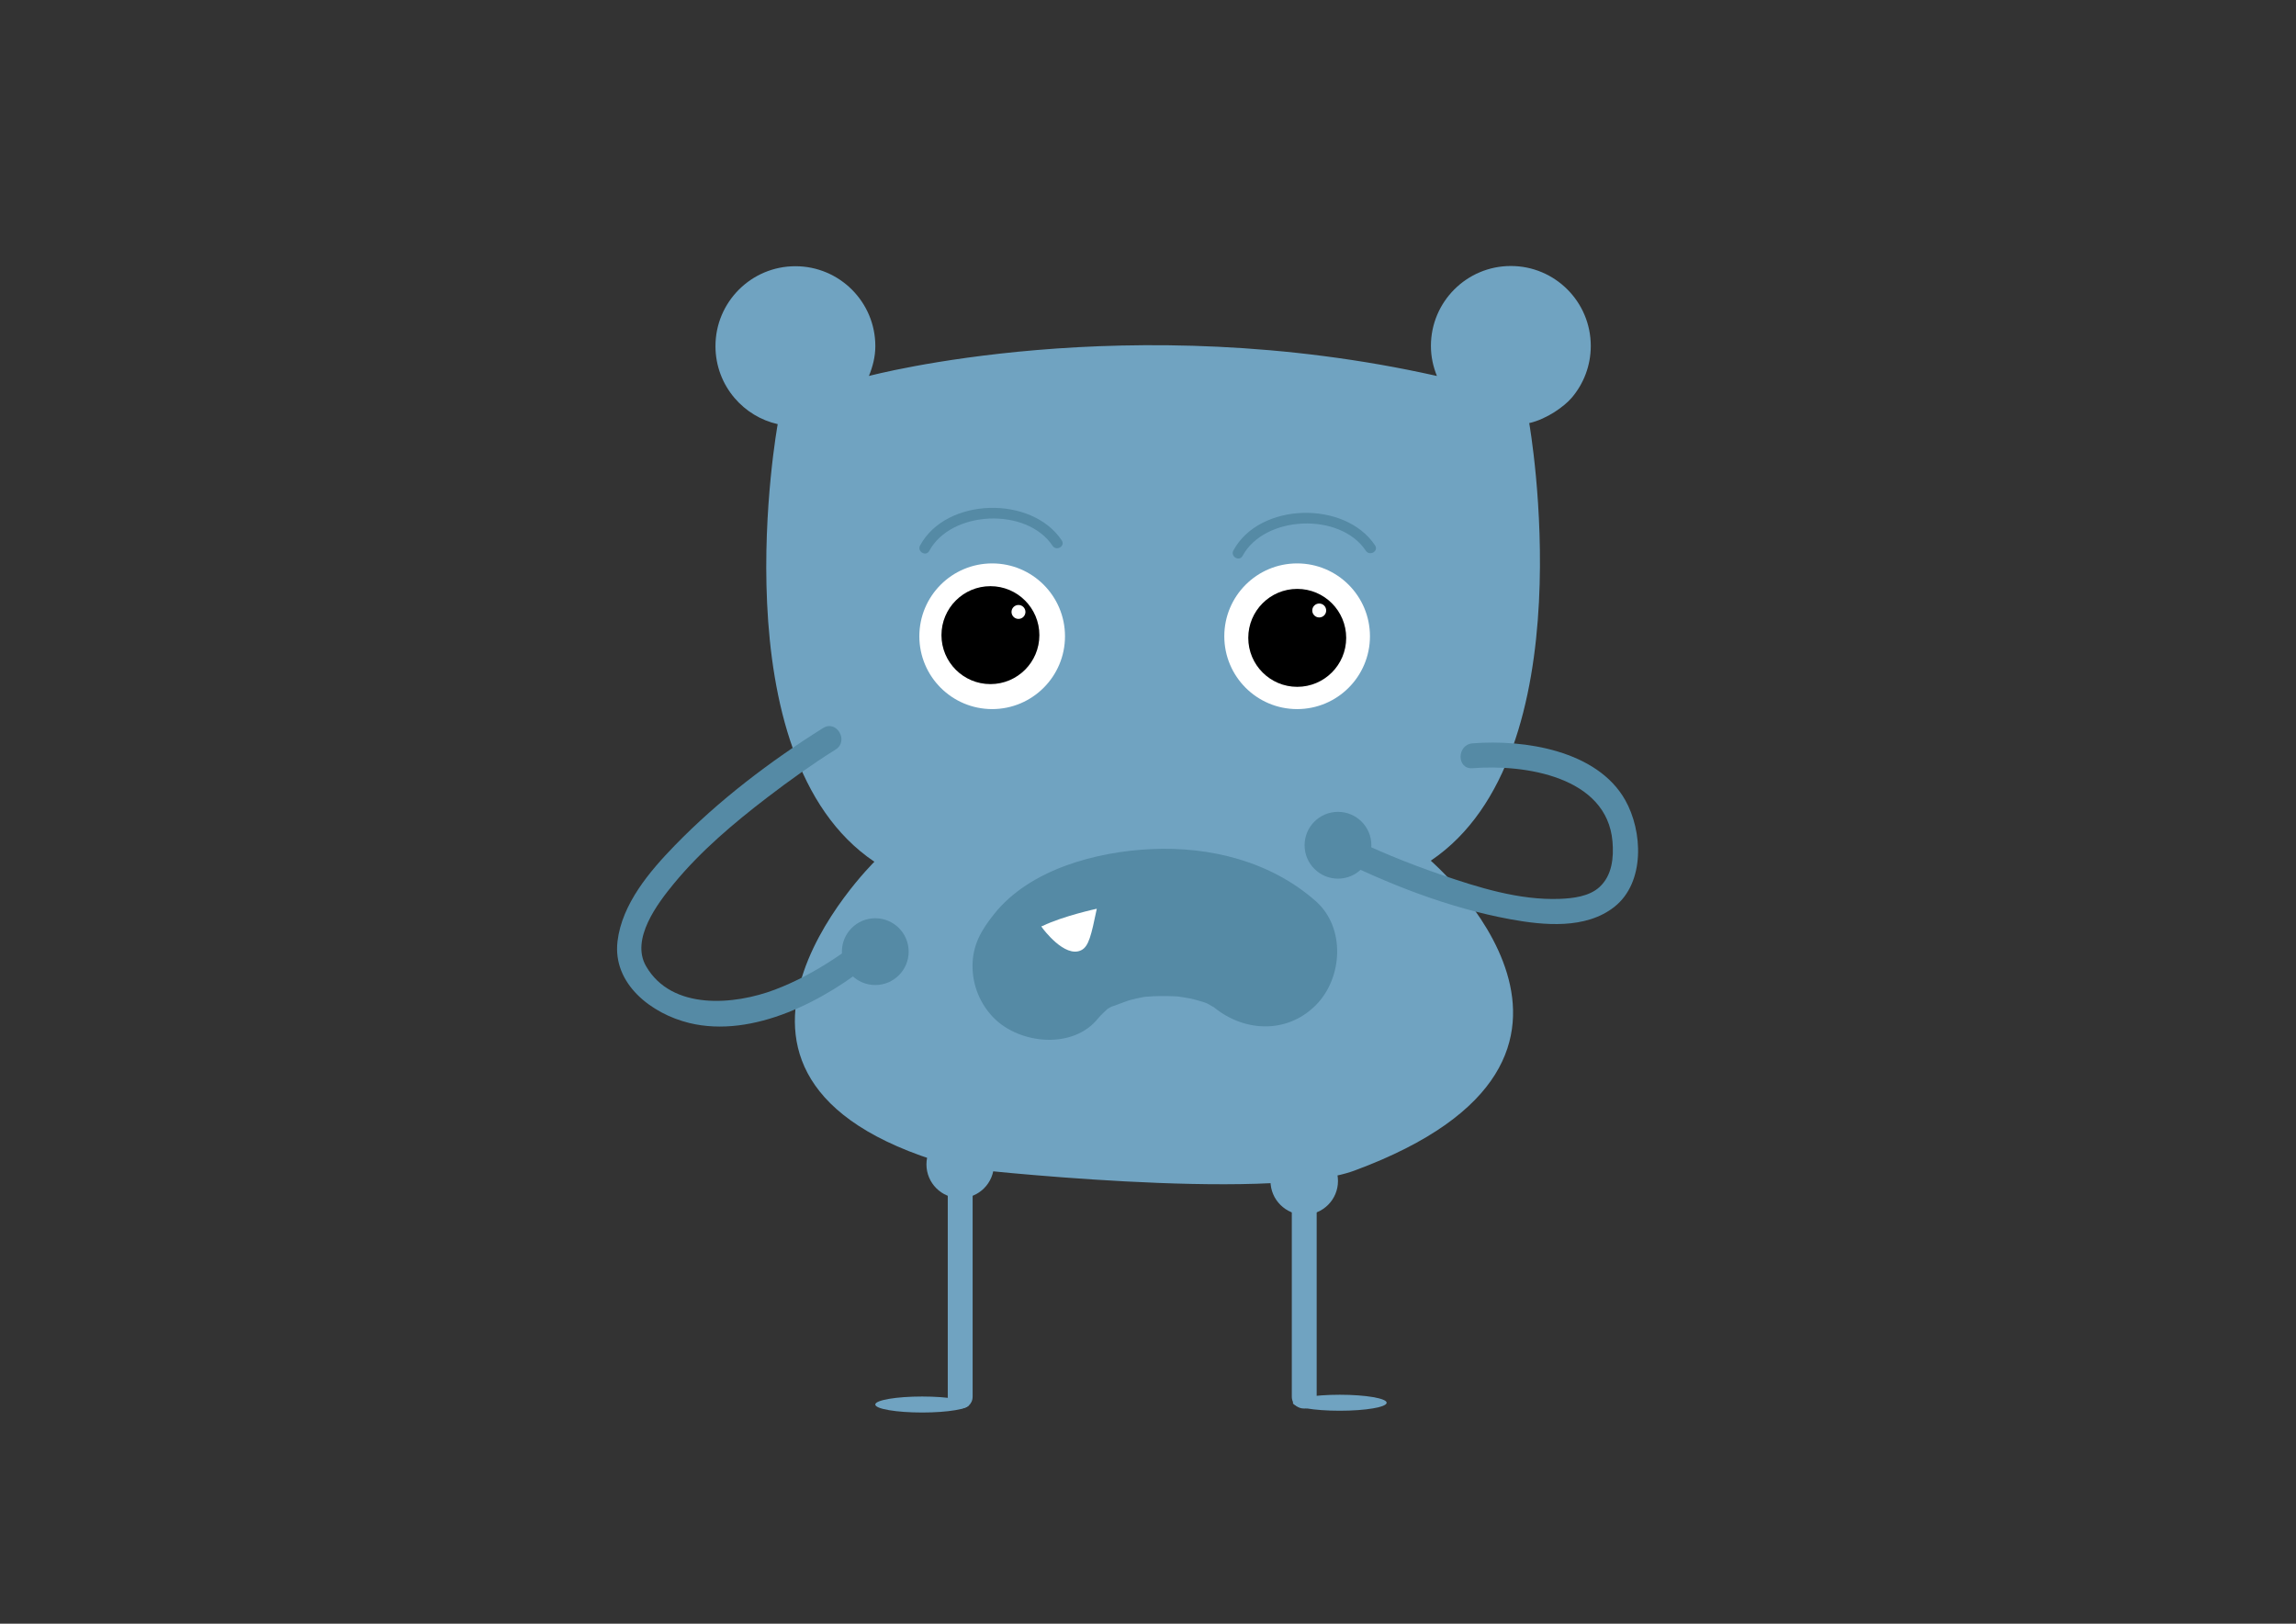 <?xml version="1.0" encoding="utf-8"?>
<!-- Generator: Adobe Illustrator 16.0.0, SVG Export Plug-In . SVG Version: 6.00 Build 0)  -->
<!DOCTYPE svg PUBLIC "-//W3C//DTD SVG 1.1//EN" "http://www.w3.org/Graphics/SVG/1.1/DTD/svg11.dtd">
<svg version="1.1" id="Layer_1" xmlns="http://www.w3.org/2000/svg" xmlns:xlink="http://www.w3.org/1999/xlink" x="0px" y="0px"
	 width="841.89px" height="595.28px" viewBox="0 0 841.89 595.28" enable-background="new 0 0 841.89 595.28" xml:space="preserve">
<rect x="0" y="0" width="841.89" height="595.28" fill="#333333" stroke="none"/>
<path fill="#70A3C1" d="M496.693,429.141c111.77-41.4,27.932-113.598,27.932-113.598c57.639-38.771,36.107-160.432,36.107-160.432
	c6.578-1.488,12.941-6.204,15.551-9.256c4.375-5.12,7.018-11.767,7.018-19.03c0-16.187-13.121-29.308-29.309-29.308
	c-16.186,0-29.307,13.121-29.307,29.308c0,3.9,0.82,7.608,2.203,11.013c-113.137-25.4-208.275,0-208.275,0
	c1.383-3.404,2.352-7.029,2.352-10.93c0-16.186-13.121-29.308-29.309-29.308c-16.186,0-29.309,13.122-29.309,29.308
	c0,7.264,2.645,13.91,7.02,19.031c4.031,4.717,9.535,8.141,15.799,9.557c0,0-22.184,121.662,35.457,160.434
	c0,0-83.396,82.029,31.883,112.314C352.506,428.244,464.797,440.955,496.693,429.141z"/>
<path fill="none" stroke="#5D6733" stroke-width="0.651" stroke-miterlimit="10" d="M583.301,488.168"/>
<circle fill="#FFFFFF" cx="363.806" cy="233.261" r="26.704"/>
<circle fill="#FFFFFF" cx="475.627" cy="233.261" r="26.705"/>
<circle cx="363.164" cy="232.852" r="17.953"/>
<circle cx="475.665" cy="233.852" r="17.954"/>
<circle fill="#FFFFFF" cx="373.454" cy="224.348" r="2.554"/>
<circle fill="#FFFFFF" cx="483.728" cy="223.814" r="2.553"/>
<g>
	<g>
		<path fill="#558AA5" d="M455.624,203.791c8.021-14.868,35.753-16.101,45.215-1.863c1.387,2.088,4.773,0.134,3.373-1.973
			c-11.021-16.587-42.42-15.826-51.961,1.863C451.054,204.036,454.429,206.009,455.624,203.791L455.624,203.791z"/>
	</g>
</g>
<g>
	<g>
		<path fill="#558AA5" d="M340.741,201.967c8.021-14.87,35.753-16.103,45.215-1.863c1.387,2.088,4.773,0.134,3.373-1.973
			c-11.021-16.589-42.42-15.827-51.961,1.863C336.171,202.212,339.546,204.185,340.741,201.967L340.741,201.967z"/>
	</g>
</g>
<g>
	<g>
		<path fill="#558AA5" d="M402.693,373.297c1.614-2.026,7.796-7.064,0.326-1.358c2.464-1.881,5.247-3.322,8.045-4.63
			c-8.396,3.922,1.043-0.065,3.438-0.714c1.551-0.419,3.127-0.731,4.7-1.045c2.903-0.486,2.154-0.418-2.247,0.203
			c1.131-0.138,2.264-0.251,3.4-0.34c3.505-0.314,7.031-0.291,10.545-0.15c1.701,0.068,3.396,0.247,5.088,0.428
			c-8.645-0.922-1.156-0.002,0.791,0.438c1.49,0.336,2.953,0.779,4.414,1.225c0.932,0.297,1.854,0.618,2.769,0.965
			c-4.238-1.863-5.101-2.218-2.587-1.065c1.201,0.558,2.345,1.224,3.484,1.892c5.791,3.398-3.736-3.362-0.599-0.597
			c11.031,9.722,27.291,10.893,38.184,0c9.911-9.911,11.048-28.448,0-38.184c-16.517-14.556-38.645-20.085-60.359-19.068
			c-20.03,0.938-44.47,7.358-57.576,23.818c-4.668,5.862-7.908,11.29-7.908,19.092c0,7.132,2.868,14.052,7.908,19.092
			C374.032,382.819,393.511,384.829,402.693,373.297L402.693,373.297z"/>
	</g>
</g>
<path fill="#FFFFFF" d="M382.305,340.323c0,0,8.104,11.074,14.166,8.033c2.755-1.381,3.664-5.428,5.699-15.198
	c0,0-12.158,2.606-19.865,6.296l-0.489,0.164L382.305,340.323z"/>
<g>
	<g>
		<path fill="#558AA5" d="M539.947,281.64c19.146-1.518,49.265,3.074,51.311,26.832c0.515,5.979-0.137,12.495-4.765,16.737
			c-3.774,3.462-9.726,4.147-14.597,4.33c-14.845,0.558-29.944-4.204-43.815-8.974c-11.98-4.119-23.832-8.953-35.172-14.619
			c-5.244-2.621-9.863,5.244-4.604,7.873c20.516,10.253,42.834,19.037,65.429,23.182c12.327,2.261,27.753,3.766,38.261-4.566
			c11.254-8.922,10.394-27.716,3.915-39.15c-10.286-18.157-36.949-22.27-55.963-20.764
			C534.126,272.981,534.081,282.104,539.947,281.64L539.947,281.64z"/>
	</g>
</g>
<circle fill="#558AA5" cx="490.608" cy="309.882" r="12.243"/>
<circle fill="#558AA5" cx="320.943" cy="348.885" r="12.242"/>
<g>
	<g>
		<path fill="#558AA5" d="M301.796,266.913c-19.457,12.189-38.329,26.543-54.336,43.013c-9.268,9.537-19.392,21.451-21.031,35.166
			c-1.873,15.657,12.51,26.601,26.332,29.959c23.471,5.704,50.027-8.335,67.684-22.942c4.534-3.752-1.955-10.166-6.449-6.447
			c-1.883,1.559-5.267,3.945-8.338,5.965c-6.752,4.441-13.943,8.318-21.504,11.188c-14.893,5.655-37.843,7.708-47.265-8.61
			c-5.722-9.91,4.237-23.017,10.211-30.268c9.887-12,22.032-22.242,34.345-31.658c8.056-6.162,16.355-12.104,24.955-17.49
			C311.368,271.675,306.796,263.782,301.796,266.913L301.796,266.913z"/>
	</g>
</g>
<circle fill="#70A3C1" cx="352.082" cy="426.887" r="12.375"/>
<circle fill="#70A3C1" cx="478.232" cy="432.967" r="12.375"/>
<g>
	<line fill="#70A3C1" x1="352.082" y1="432.967" x2="352.082" y2="511.988"/>
	<g>
		<path fill="#70A3C1" d="M347.522,432.967c0,26.341,0,52.681,0,79.021c0,5.88,9.119,5.88,9.119,0c0-26.341,0-52.681,0-79.021
			C356.642,427.087,347.522,427.087,347.522,432.967L347.522,432.967z"/>
	</g>
</g>
<g>
	<line fill="#70A3C1" x1="478.232" y1="432.967" x2="478.232" y2="511.988"/>
	<g>
		<path fill="#70A3C1" d="M473.673,432.967c0,26.341,0,52.681,0,79.021c0,5.88,9.119,5.88,9.119,0c0-26.341,0-52.681,0-79.021
			C482.792,427.087,473.673,427.087,473.673,432.967L473.673,432.967z"/>
	</g>
</g>
<ellipse fill="#70A3C1" cx="338.141" cy="514.918" rx="17.197" ry="2.932"/>
<ellipse fill="#70A3C1" cx="491.259" cy="514.268" rx="17.196" ry="2.932"/>
</svg>
